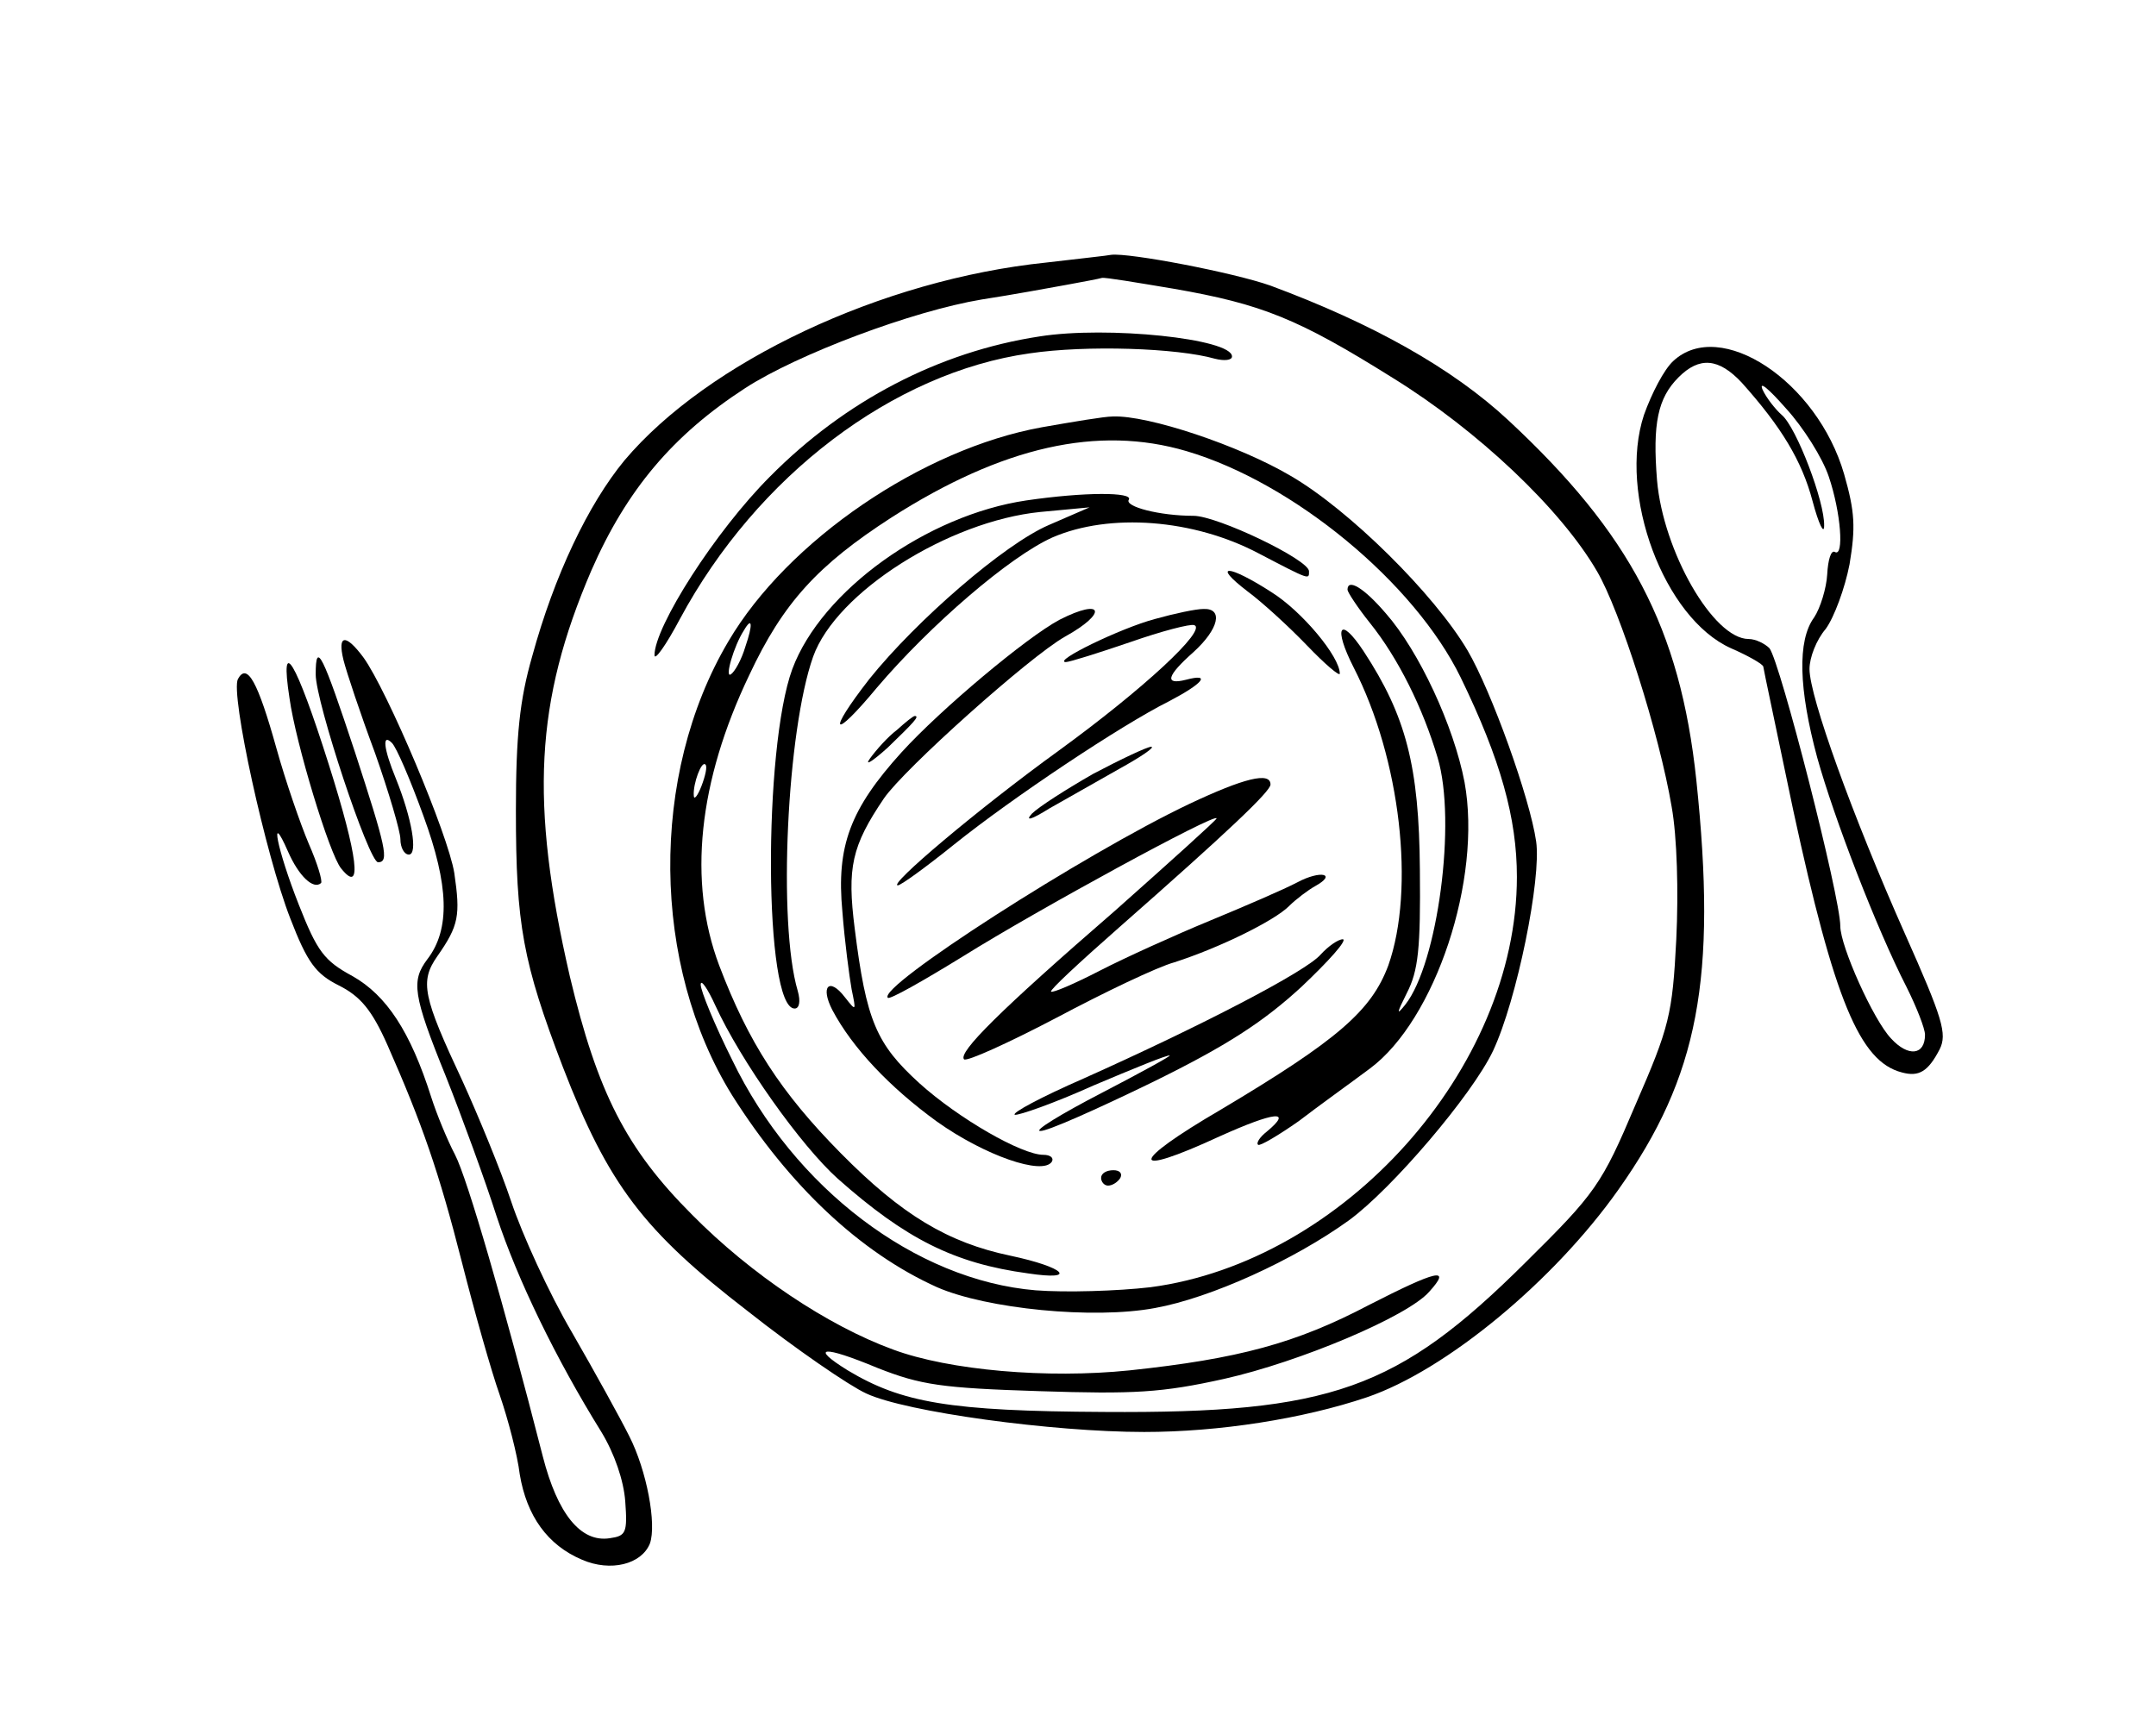 <?xml version="1.0" standalone="no"?>
<!DOCTYPE svg PUBLIC "-//W3C//DTD SVG 20010904//EN"
 "http://www.w3.org/TR/2001/REC-SVG-20010904/DTD/svg10.dtd">
<svg version="1.0" xmlns="http://www.w3.org/2000/svg"
 width="280pt" height="222pt" viewBox="0 0 280 222"
 preserveAspectRatio="xMidYMid meet">

<g transform="translate(0,222) scale(0.1,-0.1)"
fill="#000000" stroke="none">
<path d="M1359 1879 c-214 -22 -440 -129 -548 -257 -47 -57 -91 -149 -120
-255 -16 -56 -21 -102 -21 -200 0 -148 9 -197 61 -333 59 -153 105 -213 240
-317 62 -49 132 -97 154 -107 51 -24 242 -50 361 -50 97 0 206 17 289 45 103
35 243 151 327 270 104 147 128 274 101 532 -21 197 -86 320 -244 467 -73 68
-177 126 -309 175 -48 17 -184 43 -207 40 -4 -1 -42 -5 -84 -10z m165 -34
c115 -20 162 -39 285 -116 110 -68 218 -170 265 -251 30 -51 81 -211 97 -306
7 -39 9 -110 6 -172 -5 -98 -9 -114 -53 -215 -44 -104 -52 -115 -143 -205
-166 -165 -253 -196 -547 -194 -201 1 -263 12 -333 54 -50 31 -33 33 39 3 56
-22 83 -26 210 -30 123 -4 159 -2 240 16 98 22 238 81 266 113 30 33 10 28
-78 -17 -95 -50 -170 -70 -311 -85 -107 -11 -234 0 -307 27 -85 31 -185 98
-261 175 -86 86 -123 159 -159 310 -52 226 -45 357 28 527 46 105 106 176 200
237 68 44 217 100 307 115 39 6 88 15 110 19 22 4 43 8 46 9 4 1 45 -6 93 -14z"/>
<path d="M1350 1783 c-131 -20 -253 -84 -350 -182 -71 -71 -150 -195 -150
-232 0 -8 15 13 33 47 100 186 277 320 454 345 74 11 192 7 241 -7 12 -3 22
-2 22 3 0 23 -162 40 -250 26z"/>
<path d="M1353 1665 c-155 -28 -330 -147 -407 -278 -103 -174 -100 -421 5
-590 74 -117 166 -204 266 -249 64 -28 203 -42 283 -27 72 13 180 62 252 114
56 41 160 163 187 220 31 66 63 224 56 272 -8 56 -58 195 -89 248 -43 73 -154
183 -230 227 -66 39 -185 79 -231 77 -11 0 -52 -7 -92 -14z m188 -31 c139 -41
296 -171 356 -294 52 -107 73 -183 73 -259 0 -249 -225 -500 -476 -533 -43 -5
-110 -7 -149 -4 -156 13 -314 133 -394 299 -23 46 -41 90 -41 98 0 8 9 -5 19
-27 33 -72 111 -182 159 -225 88 -78 151 -110 247 -123 66 -10 48 8 -23 23
-81 17 -141 53 -220 133 -78 79 -120 144 -158 244 -41 109 -27 239 39 377 44
94 89 143 185 205 144 92 268 120 383 86z m-573 -254 c-5 -17 -14 -33 -19 -36
-8 -5 4 37 17 57 11 19 12 8 2 -21z m-57 -181 c-5 -13 -10 -19 -10 -12 -1 15
10 45 15 40 3 -2 0 -15 -5 -28z"/>
<path d="M1333 1570 c-129 -19 -266 -117 -304 -219 -38 -103 -37 -441 3 -441
6 0 8 9 4 23 -26 88 -14 338 20 434 30 84 176 176 295 188 l64 6 -53 -23 c-58
-25 -172 -124 -233 -200 -56 -72 -48 -81 10 -11 69 81 172 170 228 195 74 32
183 24 268 -21 67 -35 65 -34 65 -23 0 15 -119 72 -150 72 -44 0 -90 12 -84
21 6 10 -58 10 -133 -1z"/>
<path d="M1620 1452 c19 -14 54 -46 78 -71 23 -24 42 -40 42 -36 0 22 -49 81
-89 106 -56 36 -78 37 -31 1z"/>
<path d="M1750 1454 c0 -3 13 -23 29 -43 37 -46 69 -111 88 -175 25 -83 0
-268 -42 -321 -12 -15 -11 -11 2 15 15 29 18 58 17 160 -1 135 -18 200 -73
284 -31 47 -40 32 -13 -21 61 -119 80 -288 45 -387 -22 -59 -66 -97 -217 -187
-120 -70 -121 -90 -2 -35 71 32 96 35 61 6 -9 -7 -14 -15 -11 -17 2 -2 26 12
53 31 26 20 68 50 92 68 85 63 146 246 123 372 -14 73 -59 170 -102 219 -29
34 -50 46 -50 31z"/>
<path d="M1376 1415 c-43 -23 -154 -116 -205 -172 -67 -74 -85 -122 -77 -207
3 -39 9 -84 12 -101 6 -29 6 -29 -9 -10 -20 26 -32 14 -16 -17 26 -49 74 -100
136 -145 62 -44 137 -70 149 -52 3 5 -2 9 -11 9 -28 0 -110 47 -161 93 -56 51
-69 81 -84 201 -10 79 -4 107 38 169 26 38 189 184 235 210 56 31 50 51 -7 22z"/>
<path d="M1500 1416 c-45 -12 -133 -55 -116 -56 5 0 43 12 84 26 40 14 78 24
83 22 17 -6 -66 -83 -176 -163 -105 -76 -222 -175 -209 -175 4 0 37 24 73 53
76 61 217 155 279 186 44 23 56 37 22 28 -28 -7 -25 5 10 36 33 30 39 57 13
56 -10 0 -38 -6 -63 -13z"/>
<path d="M1165 1272 c-12 -9 -27 -26 -35 -37 -8 -11 3 -4 23 14 33 32 42 41
35 41 -2 0 -12 -8 -23 -18z"/>
<path d="M1420 1215 c-35 -20 -71 -43 -80 -52 -9 -10 -1 -8 23 7 21 12 62 35
90 51 29 16 48 29 42 29 -5 0 -39 -16 -75 -35z"/>
<path d="M1545 1176 c-137 -65 -406 -238 -392 -252 2 -3 46 22 98 54 96 60
329 187 329 179 0 -2 -60 -56 -132 -120 -150 -130 -204 -184 -196 -193 4 -3
57 21 120 54 62 33 131 66 153 72 59 19 130 54 149 73 9 9 25 21 34 26 29 16
7 21 -23 5 -17 -9 -68 -31 -114 -50 -46 -19 -110 -48 -143 -65 -33 -17 -61
-29 -63 -27 -2 2 38 39 88 83 141 124 197 177 197 186 0 17 -35 8 -105 -25z"/>
<path d="M1715 980 c-19 -22 -156 -93 -308 -161 -55 -24 -94 -45 -89 -47 5 -1
51 15 102 38 52 22 96 40 99 39 3 0 -37 -22 -89 -49 -52 -27 -88 -49 -79 -49
8 -1 73 28 145 63 98 48 145 79 194 124 36 34 60 61 54 62 -6 0 -19 -9 -29
-20z"/>
<path d="M1430 690 c0 -5 4 -10 9 -10 6 0 13 5 16 10 3 6 -1 10 -9 10 -9 0
-16 -4 -16 -10z"/>
<path d="M2173 1751 c-12 -11 -28 -42 -38 -70 -34 -103 26 -264 113 -303 23
-10 42 -21 42 -24 0 -2 18 -86 39 -187 53 -245 86 -326 141 -340 22 -6 34 1
49 30 10 20 4 40 -45 150 -68 153 -124 308 -124 344 0 15 9 38 21 52 11 15 25
53 31 84 8 48 7 68 -7 117 -35 121 -161 204 -222 147z m89 -28 c51 -57 78
-101 92 -154 8 -30 15 -44 15 -32 1 31 -36 128 -55 144 -8 7 -20 22 -25 33 -5
12 8 1 30 -24 23 -25 48 -65 56 -89 16 -47 20 -105 8 -98 -5 3 -9 -10 -10 -29
-1 -18 -9 -44 -17 -56 -22 -30 -20 -93 4 -182 22 -79 77 -222 116 -298 13 -26
24 -54 24 -62 0 -27 -22 -29 -44 -5 -23 24 -66 120 -66 146 0 38 -78 343 -92
361 -6 6 -18 12 -27 12 -46 0 -111 114 -119 206 -6 74 1 107 28 134 27 27 52
25 82 -7z"/>
<path d="M446 1363 c4 -16 22 -70 41 -121 18 -51 33 -102 33 -112 0 -11 5 -20
11 -20 12 0 4 47 -17 99 -16 39 -18 59 -5 46 6 -6 24 -48 41 -95 33 -90 35
-147 5 -186 -21 -28 -19 -46 24 -152 21 -53 51 -135 66 -182 27 -82 77 -185
136 -280 17 -28 29 -63 31 -90 3 -41 1 -45 -20 -48 -38 -6 -68 32 -87 106 -51
199 -98 361 -114 392 -10 19 -24 53 -31 75 -27 85 -58 132 -102 157 -37 20
-46 32 -70 93 -28 71 -39 126 -14 69 14 -32 33 -50 43 -41 2 3 -5 26 -16 51
-11 26 -30 81 -42 124 -24 86 -38 112 -50 90 -10 -19 36 -229 68 -311 22 -57
33 -72 63 -87 28 -14 43 -32 63 -77 45 -102 67 -165 97 -283 16 -63 38 -141
49 -172 11 -32 23 -78 26 -103 9 -54 36 -92 81 -111 37 -16 77 -6 88 21 9 25
-4 95 -27 140 -11 22 -44 82 -74 134 -30 51 -65 128 -79 170 -14 42 -43 112
-63 156 -52 111 -56 130 -33 163 28 40 30 53 22 108 -8 50 -87 237 -118 280
-23 31 -34 30 -26 -3z"/>
<path d="M410 1344 c0 -36 69 -244 81 -244 15 0 10 20 -30 143 -42 127 -51
146 -51 101z"/>
<path d="M376 1313 c8 -58 52 -203 67 -221 28 -35 22 15 -16 135 -43 136 -64
170 -51 86z"/>
</g>
</svg>
